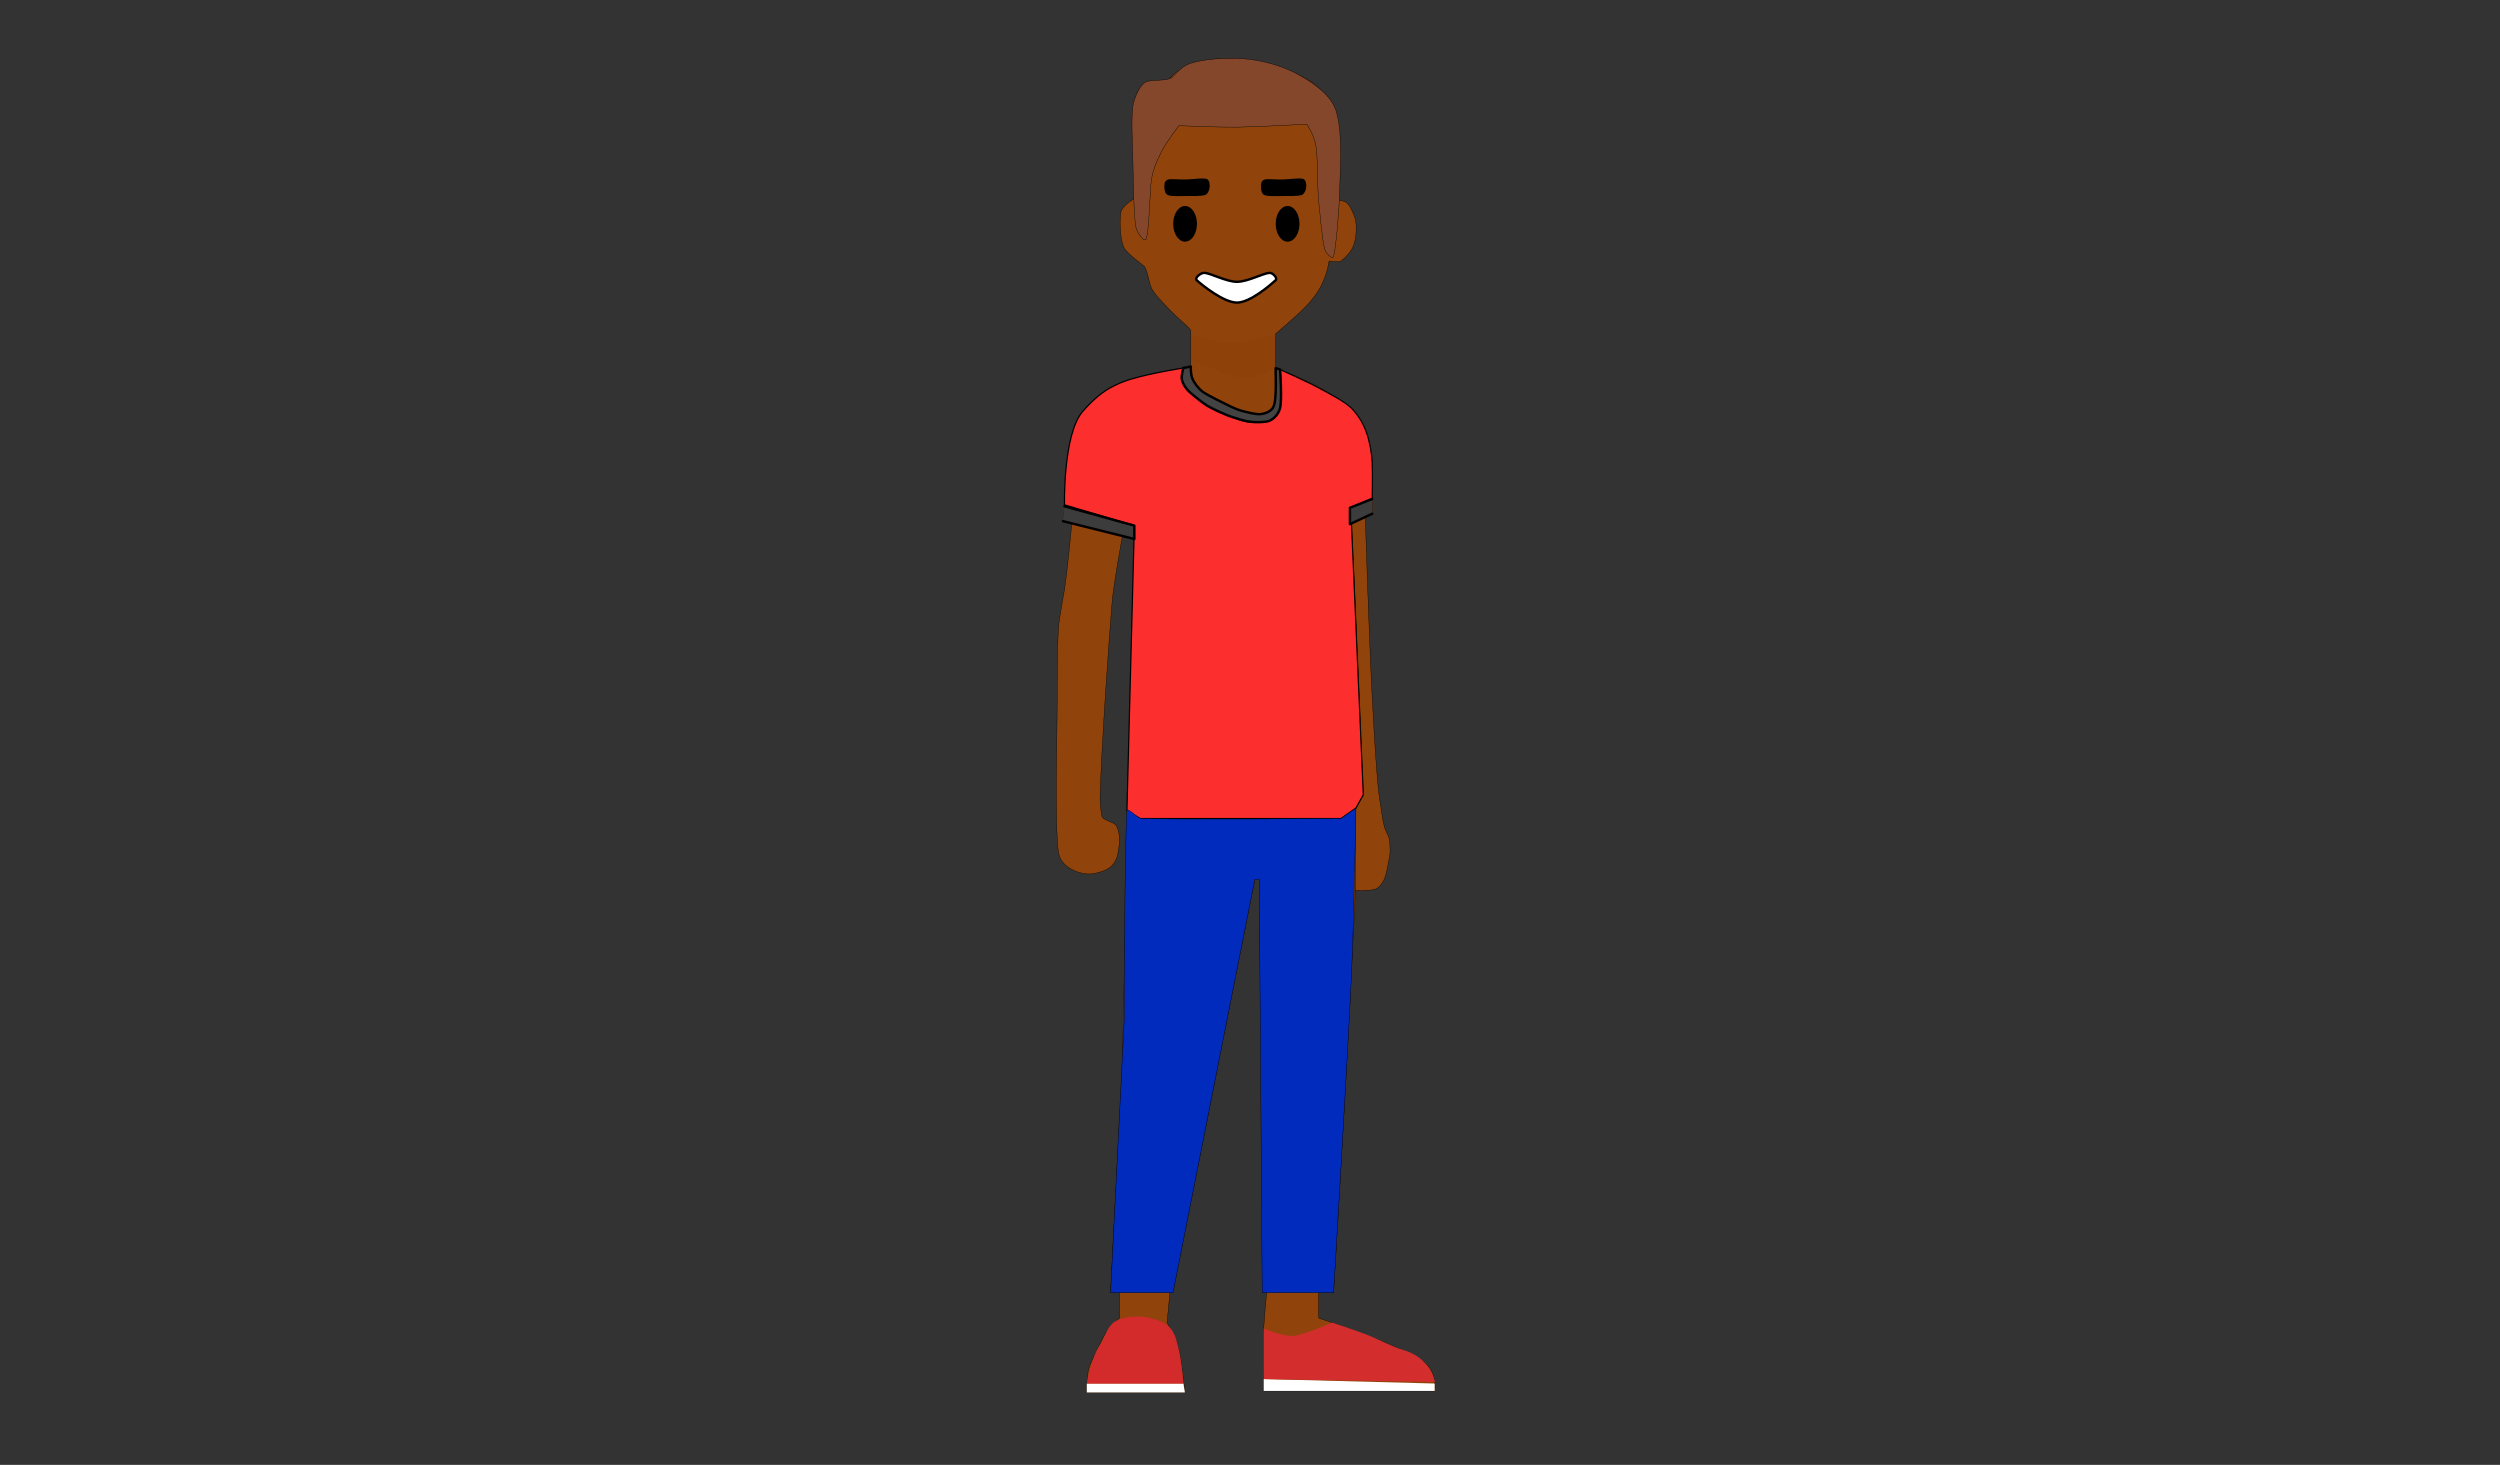 <?xml version="1.0" encoding="UTF-8" standalone="no"?>
<!DOCTYPE svg PUBLIC "-//W3C//DTD SVG 1.1//EN" "http://www.w3.org/Graphics/SVG/1.1/DTD/svg11.dtd">
<svg width="100%" height="100%" viewBox="0 0 1024 600" version="1.1" xmlns="http://www.w3.org/2000/svg" xmlns:xlink="http://www.w3.org/1999/xlink" xml:space="preserve" xmlns:serif="http://www.serif.com/" style="fill-rule:evenodd;clip-rule:evenodd;stroke-linecap:round;stroke-linejoin:round;stroke-miterlimit:1.5;">
    <rect x="0" y="0" width="1024" height="600" fill="#333333" stroke="none"/>
    <g transform="matrix(0.609,0,0,0.609,136.377,-27.086)">
        <path d="M640,91C628.425,86.309 609.461,83.548 597,84C586.866,84.367 579.21,87.451 573,90C561.532,94.707 564.333,98.667 560,100C557.115,100.888 550.581,101.557 547,102C535.375,103.437 538.474,129.444 539,155C539.475,178.041 539,178 539,178C539,178 531.109,182.604 530,187C528.999,190.966 529.127,204.927 532,211C533.901,215.018 545.418,222.998 546,224C548.023,227.484 548.556,232.864 550,237C551.648,241.721 557.267,246.954 561,251C568.157,258.757 576.592,264.93 577,267L577,291C577,291 544.833,296 532,301C520.441,305.503 512.967,312.633 504,323C499.548,328.148 496.429,335.291 495,349C494.316,355.559 492.522,387.946 491,394C490.373,396.493 497,396 497,396C497,396 494.134,427.296 492,441C491.399,444.858 488.235,461.905 488,466C486.88,485.556 487.318,507.197 487,528C486.387,568.064 486.053,605.022 488,618C489.564,628.424 503.667,633.667 512,632C520.333,630.333 526.446,627.412 528,618C528.595,614.397 530.325,606.5 527,600C525.456,596.982 517.249,596.478 517.048,592.812C517.006,592.064 515.75,586.922 516,579C517.131,543.082 521.667,478.167 524,450C525.117,436.51 531,405 531,405L539,407L535,560L531,760L523,914L529,914L529,931C529,931 520.486,938.897 518,944C516.349,947.388 511.548,956.943 509,963C506.838,968.139 507,981 507,981L573,981C573,981 571.167,961.5 569,953C566.966,945.022 561,934 561,934L563,913L565,913L620,636L623,636L626,914L628,914C628,914 626.433,929.333 626,938C625.5,948 626,980 626,980L741,980C741,980 742.667,969.417 736,962.625C724.986,951.404 663,931 663,931L663,914L673,914C673,914 679.874,798.288 684,719C684.422,710.899 684.642,703.178 685,696C685.3,689.98 686.757,664.665 687,659.416C688.071,636.277 688,588 688,588L693,579C693,579 688.199,465.333 686.866,435C686.309,422.33 685,397 685,397C688.01,457.914 693,579 693,579L688,588.314C688,588.314 687.82,621.849 687.795,626L687.509,643.391C687.509,643.391 697.833,643.734 701,642.502C704,641.335 705.71,638.652 707,636C708.5,632.916 709.333,627.333 710,624C710.527,621.365 711.141,618.684 711,616C710.833,612.833 711.181,608.722 709,605C706.198,600.219 705.668,592.201 704,582C701.402,566.11 698.425,502.817 698,493C696.028,447.406 694.332,391.989 694.332,391.989C694.332,391.989 698.341,390.471 699,390C699,390 700.105,362.261 698,348C696.03,334.656 690.823,325.245 684,319C666.93,303.375 634,292 634,292L634,269C634,269 647.633,257.518 654,251C657.605,247.31 662.033,241.981 665,236C668.867,228.204 670,220 670,220C670,220 676.278,221.216 678,220C680.833,218 685.5,213.333 687,208C688.5,202.667 688.833,194.667 687,190C686.154,187.848 684.352,183.006 682,181C679.791,179.116 675,179 675,179C675,179 675.211,160.965 676,152C676.544,145.817 677.558,120.139 671,112C659.69,97.964 650.777,95.368 640,91Z" style="fill:rgb(170,74,0);fill-opacity:0.78;stroke:black;stroke-width:0.25px;"/>
    </g>
    <g transform="matrix(0.609,0,0,0.609,136.377,-27.086)">
        <path d="M547,205C548.667,200.5 549.249,181.456 550,170C550.667,159.833 553.703,153.759 557,147C560.333,140.167 569,129 569,129C569,129 595.33,130.149 608,130C622.167,129.833 655,128 655,128C655,128 659.565,134.536 661,142C662.667,150.667 661.833,168.833 663,180C664.01,189.666 665.333,205.833 667,212C667.679,214.513 672.311,219.511 673,217C674.667,210.928 676.806,184.951 677,175.566C677.333,159.399 679.333,135.667 675,120C671.858,108.641 660.229,100.853 650,95C639.5,88.992 624.833,84.785 612,83.952C599.167,83.119 585.5,84.325 577,87C572.033,88.563 568.667,92 565,96C561.569,99.743 549.833,97.333 546,100C542.167,102.667 538.723,110.833 538,116C536.833,124.333 537.704,140.004 538,152C538.333,165.5 538.5,188.167 540,197C540.593,200.493 545.769,208.323 547,205Z" style="fill:rgb(132,71,43);stroke:black;stroke-width:0.25px;"/>
    </g>
    <g transform="matrix(0.609,0,0,0.609,136.377,-27.086)">
        <path d="M688,588L678,595L543,595L534,590L539,398L492,384C492,384 491.012,337.024 504.012,321.524C506.83,318.164 513.003,311.52 520,307C527.071,302.433 534.962,300.006 537,299.404C551.279,295.187 572,292 572,292C572,292 570.716,294.742 570.848,298C570.903,299.369 571.049,301.195 572,303C573.275,305.42 575.573,307.804 577,309C581.395,312.684 586.833,316.5 591,319C594.454,321.072 598.209,322.64 602,324C604.964,325.064 613.85,329.157 620,328.432C623.663,328.001 627.814,328.139 630,327C634.1,324.864 635.456,323.929 636.667,320C639,312.428 637,293 637,293C637,293 656.056,301.5 664.222,306C671.481,310 681.37,314.897 686,320C689.957,324.361 693,329.462 695,335C697.167,341 698.684,348.881 699,356C699.333,363.5 699,380 699,380L684,386L684,397.308L685.027,396.609L693,579L688,588Z" style="fill:rgb(252,46,46);stroke:black;stroke-width:0.82px;"/>
    </g>
    <g transform="matrix(0.609,0,0,0.609,136.377,-27.086)">
        <path d="M577,291C577,291 576.684,295.36 578,299C579.119,302.095 582.775,306.392 585,308C588.151,310.277 599.5,315.833 604,318C606.566,319.236 609.237,320.309 612,321C615.333,321.833 620.667,323.333 624,323C626.967,322.703 630.333,321.333 632,319C633.667,316.667 633.749,312.39 634,309C634.333,304.5 634,292 634,292L637,293C637,293 638.5,313.167 637,319C635.943,323.109 632.197,327.383 628,328C625.179,328.415 620.502,328.718 616,328C611.458,327.275 607.095,325.524 605,325C601.806,324.201 591.278,319.317 588,317.344C585.414,315.787 578.917,310.667 576,308C573.679,305.878 571.667,302.667 571,300C570.348,297.393 572,292 572,292L577,291Z" style="fill:rgb(67,67,67);stroke:black;stroke-width:1.64px;"/>
    </g>
    <g transform="matrix(0.609,0,0,0.609,136.377,-27.086)">
        <path d="M507,975L507,981L573,981L572,975L507,975Z" style="fill:white;"/>
    </g>
    <g transform="matrix(0.609,0,0,0.609,136.377,-27.086)">
        <path d="M741,980L741,975L626,972L626,980L741,980Z" style="fill:white;"/>
    </g>
    <g transform="matrix(0.609,0,0,0.609,136.377,-27.086)">
        <path d="M699,390L684,397L684,386L699,380" style="fill:rgb(60,60,60);stroke:black;stroke-width:1.64px;"/>
    </g>
    <g transform="matrix(0.609,0,0,0.609,136.377,-27.086)">
        <path d="M608,234C600.667,234 590.5,228.167 586,228C583.645,227.913 579.256,231.414 581,233C584.667,236.333 599.167,248 608,248C616.833,248 630.333,236.333 634,233C635.579,231.564 632.133,227.918 630,228C625.667,228.167 615.333,234 608,234Z" style="fill:white;stroke:black;stroke-width:1.64px;"/>
    </g>
    <g transform="matrix(0.812,0,0,0.696,20.125,-45.78)">
        <ellipse cx="573" cy="197.5" rx="6" ry="10.5"/>
    </g>
    <g transform="matrix(0.812,0,0,0.696,62.122,-45.78)">
        <ellipse cx="573" cy="197.5" rx="6" ry="10.5"/>
    </g>
    <g transform="matrix(0.609,0,0,0.609,136.377,-27.086)">
        <path d="M560,170.5C560,172 560.454,174.448 562,175C564.333,175.833 570,175.5 574,175.5C578,175.5 583.667,175.583 586,175C588.736,174.316 589.757,168.37 588,166C586.933,164.561 579.015,165.868 574,166C568.243,166.151 564.583,165.466 562,166C559.81,166.453 560,169 560,170.5Z" style="stroke:black;stroke-width:1.64px;"/>
    </g>
    <g transform="matrix(0.609,0,0,0.609,175.94,-27.086)">
        <path d="M560,170.5C560,172 560.454,174.448 562,175C564.333,175.833 570,175.5 574,175.5C578,175.5 583.667,175.583 586,175C588.736,174.316 589.757,168.37 588,166C586.933,164.561 579.015,165.868 574,166C568.243,166.151 564.583,165.466 562,166C559.81,166.453 560,169 560,170.5Z" style="stroke:black;stroke-width:1.64px;"/>
    </g>
    <g transform="matrix(0.609,0,0,0.609,136.377,-27.086)">
        <path d="M492,385L539,398L539,407L491,395" style="fill:rgb(60,60,60);stroke:black;stroke-width:1.64px;"/>
    </g>
    <g transform="matrix(0.609,0,0,0.609,136.377,-27.086)">
        <path d="M673,914L625,914L623,636L620,636L565,914L523,914L532.217,730C532.217,730 532.37,612.5 534,590C534.227,586.864 540.857,594.891 544,595C568,595.833 678,595 678,595L688,588C688,588 686.74,663.497 685,701.206C682.5,755.373 673,914 673,914Z" style="fill:rgb(0,43,189);stroke:black;stroke-width:0.25px;"/>
    </g>
    <g transform="matrix(0.609,0,0,0.609,136.377,-27.086)">
        <path d="M634,269L634,292C634,292 620.963,299 613.854,299C606.521,299 596.142,294 590,292C585.585,290.563 577,287 577,287L577,270C577,270 597.5,275.167 607,275C616.218,274.838 634,269 634,269Z" style="fill:rgb(133,57,0);fill-opacity:0.16;"/>
    </g>
    <g transform="matrix(0.609,0,0,0.609,136.377,-27.086)">
        <path d="M560,935C563.489,937.093 565.831,941.103 567,945C567.778,947.595 569.154,952.714 570,958C571.327,966.295 572,975 572,975L507,975C507,975 510.369,956.239 516,949C519.008,945.133 520.021,937.896 525,934C529.677,930.34 538.298,929.891 542,930C549.065,930.208 555.833,932.5 560,935Z" style="fill:rgb(211,43,43);"/>
    </g>
    <g transform="matrix(0.609,0,0,0.609,136.377,-27.086)">
        <path d="M626,972L741.185,974C741.185,974 738.698,957.993 720,952.493C711.33,949.943 703,945.082 695,942C687.426,939.082 672,934 672,934C672,934 653.667,942.333 646,943C639.154,943.595 626,938 626,938L626,972Z" style="fill:rgb(212,45,45);"/>
    </g>
</svg>
